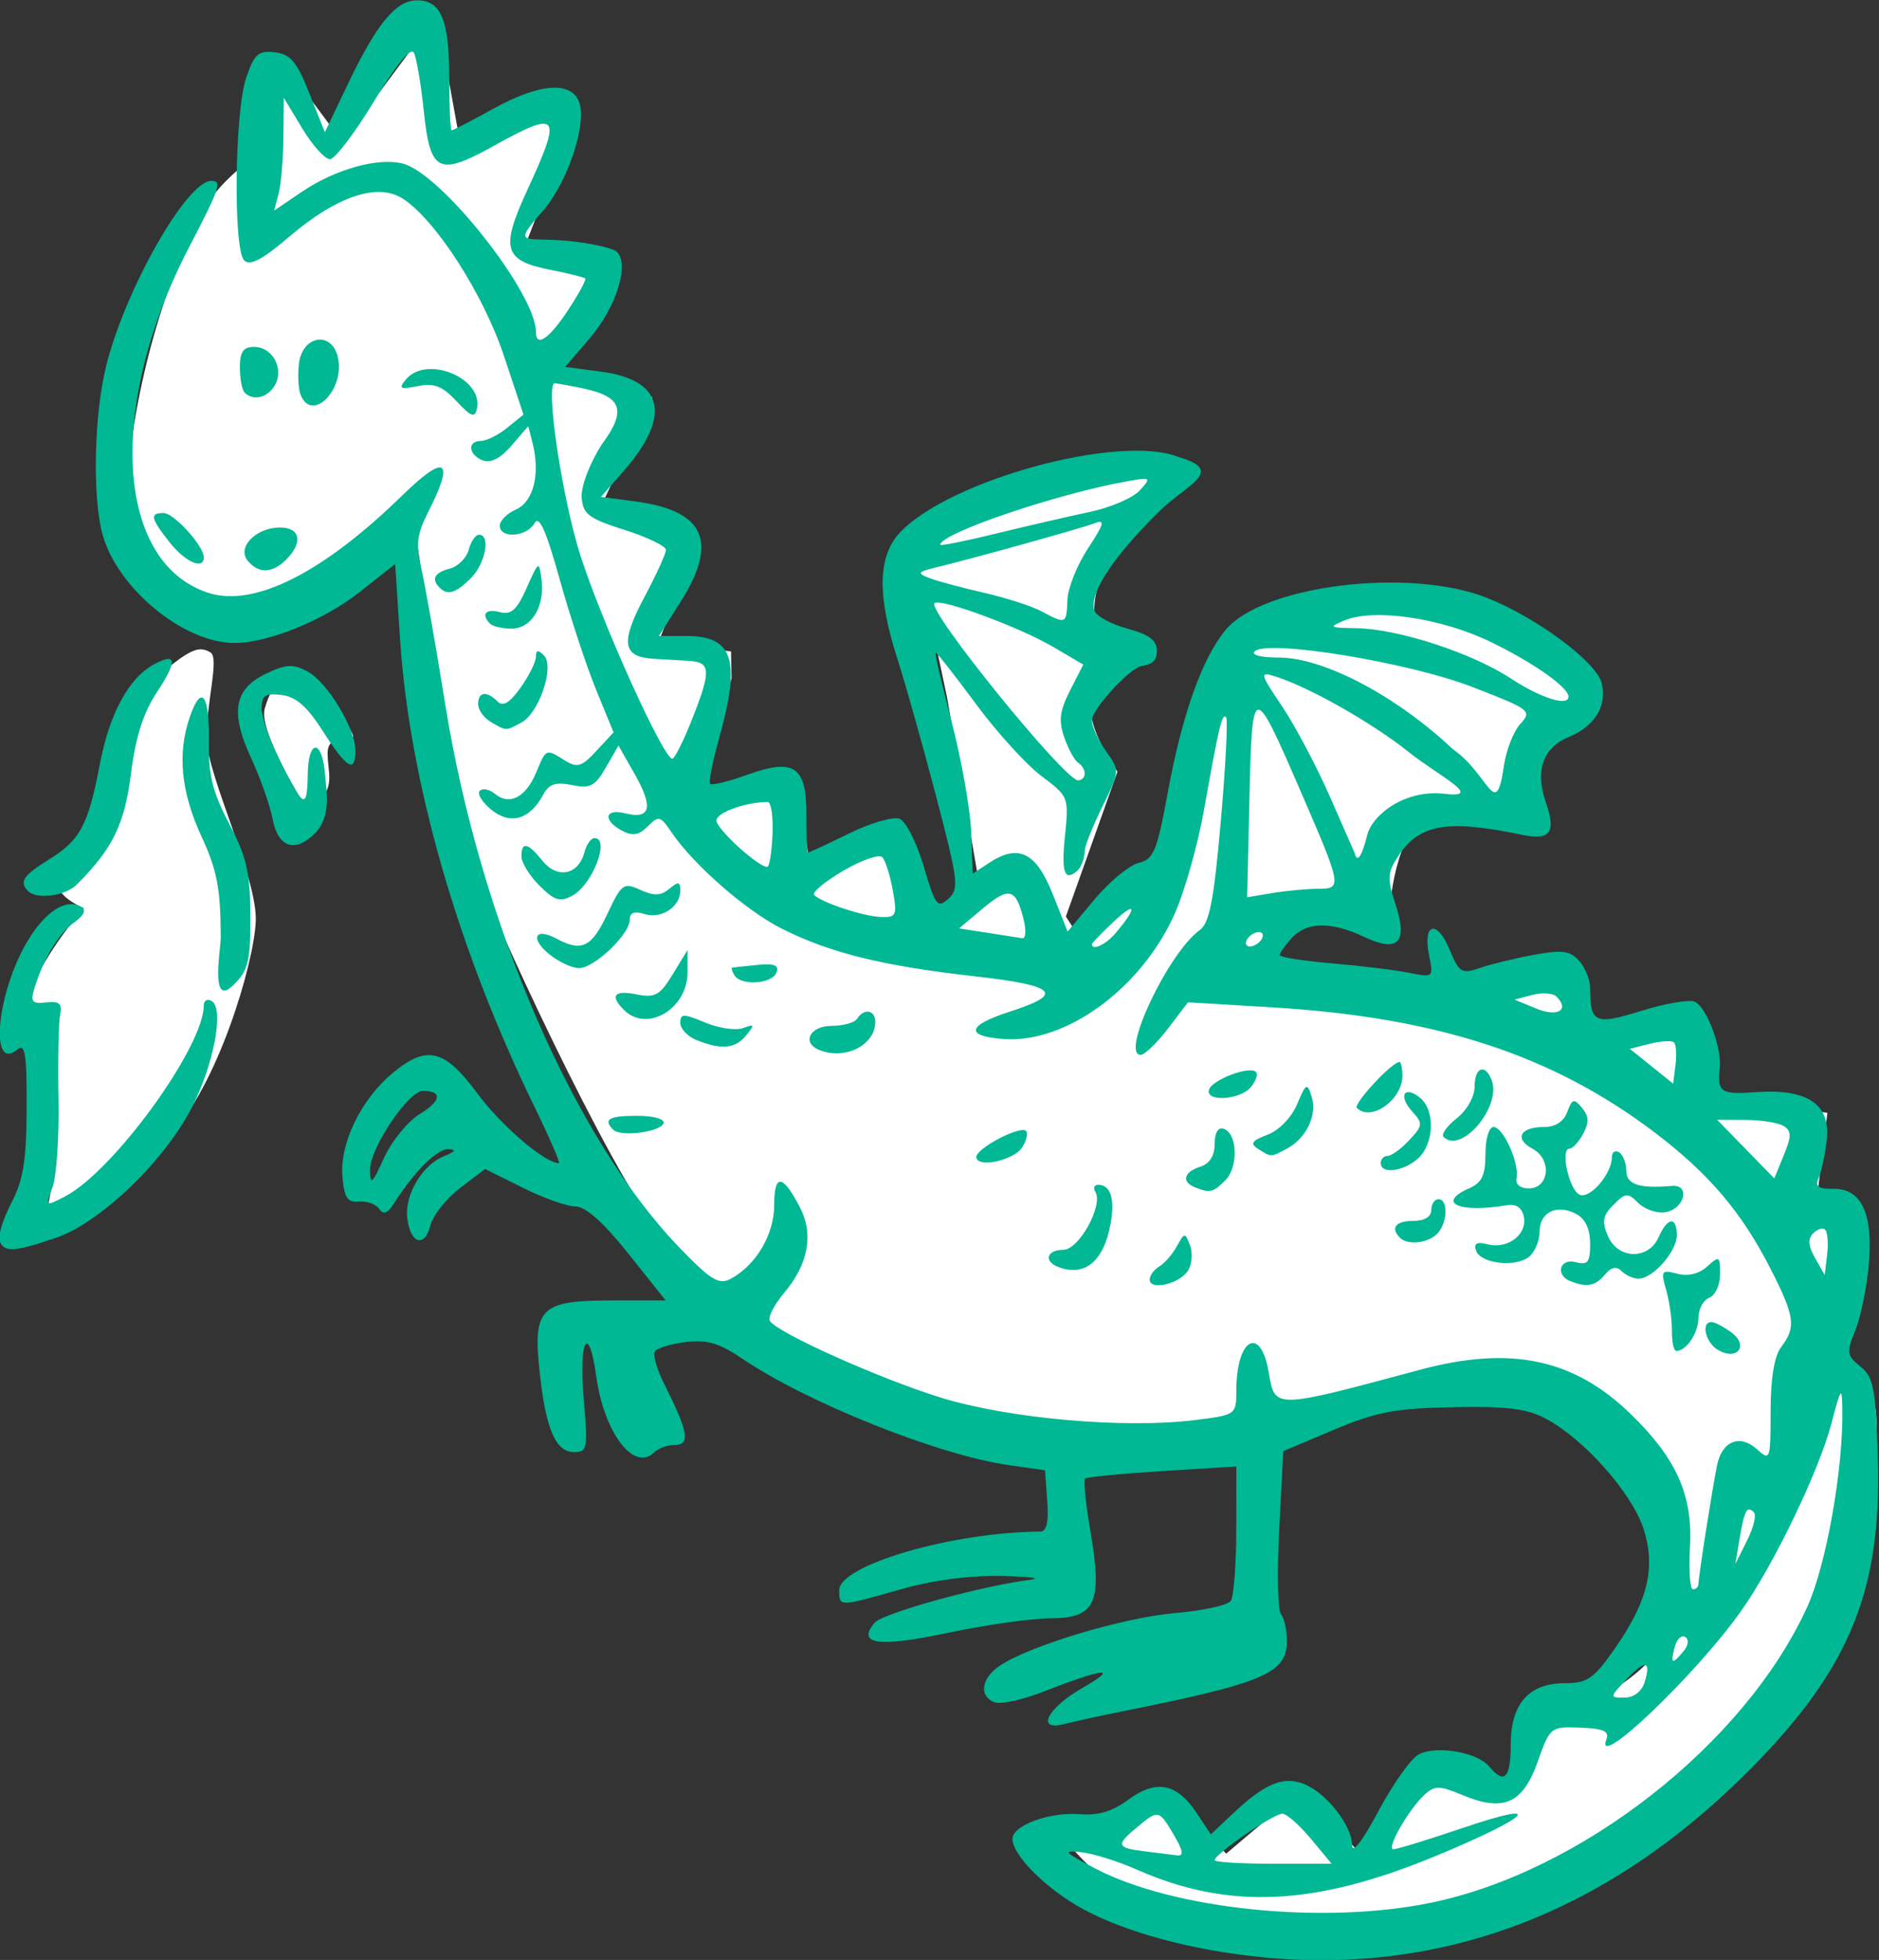 <?xml version="1.0" ?><svg height="275.223mm" viewBox="0 0 263.933 275.223" width="263.933mm" xmlns="http://www.w3.org/2000/svg">
    <rect x="0" y="0" width="263.933" height="275.223" fill="#333333" stroke="none"/>
    <path d="m 1647.828,-617.211 -17.402,23.396 -10.449,-14.033 -4.283,15.584 c 0,0 -5.588,3.787 -9.086,8.27 -3.498,4.482 -10.523,19.474 -14.273,40.217 -3.75,20.743 3.169,31.61 17.65,36.412 14.481,4.802 33.807,-15.094 33.807,-15.094 0,0 7.606,51.493 10.512,60.777 2.905,9.284 25.622,58.033 34.367,68.438 8.745,10.405 31.736,26.892 43.697,31.334 11.961,4.442 49.548,9.597 60.977,7.943 11.428,-1.654 34.847,-13.126 54.738,-11.658 19.892,1.467 28.736,20.059 29.951,34.492 1.215,14.433 -12.85,22.197 -12.85,22.197 l -10.881,3.146 -6.004,15.061 -14.361,-4.402 -14.496,18.328 -12.141,-13.352 -13.959,11.82 -10.143,-10.674 -10.568,6.551 -8.951,1.533 c 0,0 5.187,7.15 13.547,11.445 8.36,4.295 34.98,7.217 64.699,1.654 29.719,-5.563 34.854,-19.735 52.285,-34.795 17.431,-15.06 20.04,-53.237 18.75,-58.133 -1.29,-4.896 -5.824,-10.738 -5.824,-10.738 l 2.701,-25.23 -7.768,-0.828 2.119,-17.328 -21.018,-2.854 -2.147,-14.879 -19.002,2.602 -4.137,-10.498 -15.682,4.254 -40.746,-4.975 c 0,0 4.313,-8.697 8.033,-10.979 3.72,-2.281 13.904,1.174 13.904,1.174 0,0 0.504,-13.779 6.344,-18.168 5.84,-4.389 21.67,-1.428 21.67,-1.428 0,0 -1.839,-5.829 -0.846,-8.857 0.993,-3.028 2.772,-6.47 7.797,-8.498 5.025,-2.028 4.092,-4.256 3.188,-7.164 -0.904,-2.908 -19.62,-13.306 -27.432,-14.6 -7.811,-1.294 -34.656,4.694 -36.746,7.082 -2.09,2.388 -10.561,37.143 -10.561,37.143 0,0 -4.3,6.016 -5.144,6.336 -0.845,0.32 -14.348,13.594 -14.348,13.594 l -3.527,-5.469 9.514,-26.701 c 0,0 -4.803,-6.776 -4.906,-11.191 -0.104,-4.415 9.709,-11.258 9.709,-11.258 0,0 -3.691,-1.081 -7.1,-3.148 -3.409,-2.068 -1.778,-8.365 0.193,-12.66 1.971,-4.295 14.555,-18.809 14.555,-18.809 0,-10e-6 -25.256,3.135 -29.984,5.029 -4.728,1.894 -19.443,12.176 -19.443,12.176 l 5.543,26.092 6.195,35.943 -6.951,5.643 -7.894,-16.846 -16.334,7.963 -2.697,-17.035 -17.787,3.936 5.752,-23.078 -0.098,-4.914 -13.383,-1.721 7.529,-18.98 -17.551,-7.244 8.914,-18.873 -17.461,-5.91 10.969,-18.195 -16.66,-4.695 c 0,0 10.227,-26.052 8.863,-25.959 -1.364,0.093 -21.121,8.018 -21.121,8.018 z m -43.418,116.904 c -1.278,-0.058 -2.881,0.761 -5.928,3.219 -4.432,3.575 -5.098,7.39 -7.885,19.836 -2.787,12.446 -6.641,15.26 -10.836,18.182 -5.081,3.114 2.977,6.477 2.977,6.477 0,0 -5.84,6.458 -9.457,14.168 -3.616,7.71 2.861,6.162 2.861,6.162 0,0 1.912,11.712 1.631,21.156 -0.282,9.444 -2.551,16.982 -2.551,16.982 0,0 14.378,-7.457 23.242,-16.475 8.864,-9.018 15.596,-31.609 15.967,-39.52 0.37,-7.91 -8.835,-26.679 -9.027,-33.455 -0.193,-6.777 2.416,-15.168 0.652,-16.182 -0.551,-0.317 -1.066,-0.524 -1.646,-0.551 z m 16.75,5.291 c -2.707,-0.006 -4.153,2.349 -5.082,5.682 -1.189,4.266 7.908,18.715 7.908,18.715 5.562,-3.864 3.718,-6.198 3.695,-10.557 -0.024,-4.359 5.817,-1.228 4.5,-3.713 -1.317,-2.485 -3.991,-7.699 -8.435,-9.537 -0.972,-0.402 -1.828,-0.588 -2.586,-0.59 z" fill="#FFFFFF" transform="translate(185.785,79.806) matrix(2.875,0,0,2.875,-1379.855,392.549) scale(0.265)"/>
    <path d="m 476.967,-68.706 c -3.36,-0.327 -6.632,-1.207 -8.723,-2.345 -1.793,-0.976 -3.448,-2.624 -3.448,-3.434 0,-0.659 1.84,-1.328 3.304,-1.202 0.876,0.075 1.58,-0.136 2.353,-0.707 1.356,-1.003 2.377,-0.808 3.334,0.637 l 0.701,1.057 1.063,-1.004 c 1.557,-1.471 2.455,-1.852 3.463,-1.468 1.089,0.414 2.359,2.012 2.373,2.984 0.006,0.468 0.488,-0.149 1.289,-1.652 0.703,-1.319 1.589,-2.564 1.967,-2.766 0.851,-0.455 2.863,-0.112 3.444,0.588 0.741,0.893 1.051,0.578 1.051,-1.068 0,-1.997 0.886,-2.999 2.653,-2.999 1.073,0 1.396,-0.218 2.374,-1.606 1.691,-2.399 2.092,-4.079 1.436,-6.007 -0.592,-1.737 -2.911,-4.331 -4.743,-5.304 -0.937,-0.498 -1.904,-0.618 -4.542,-0.566 -2.824,0.057 -3.74,0.231 -5.821,1.108 l -2.469,1.041 -0.199,3.815 c -0.109,2.098 -0.07,3.965 0.088,4.15 0.158,0.184 0.287,0.776 0.287,1.315 0,1.569 -1.125,2.046 -8.114,3.445 -1.067,0.214 -2.297,0.483 -2.734,0.598 -1.449,0.383 -0.879,-0.764 0.882,-1.772 1.823,-1.045 1.049,-0.965 -1.936,0.199 -1.016,0.396 -2.088,0.629 -2.381,0.516 -0.789,-0.303 -0.647,-1.194 0.287,-1.806 1.5,-0.983 6.027,-2.336 8.529,-2.55 1.358,-0.116 2.586,-0.385 2.729,-0.598 0.143,-0.213 0.262,-1.778 0.265,-3.476 l 0.005,-3.089 -3.616,0.227 c -1.989,0.125 -3.687,0.289 -3.774,0.366 -0.087,0.076 0.031,1.239 0.261,2.583 0.598,3.485 0.253,4.234 -1.946,4.242 -0.926,0.003 -3.183,0.322 -5.015,0.709 -3.396,0.717 -4.469,0.572 -3.591,-0.486 0.393,-0.473 5.232,-1.81 7.627,-2.107 0.582,-0.072 -0.053,-0.155 -1.412,-0.184 -1.56,-0.033 -3.38,0.207 -4.938,0.653 -3.013,0.862 -2.999,0.861 -2.999,0.043 0,-1.225 5.526,-2.838 9.81,-2.863 0.324,-0.002 0.429,-0.448 0.353,-1.499 l -0.108,-1.496 -1.791,-0.256 c -3.439,-0.492 -9.846,-3.055 -13.026,-5.212 -1.099,-0.745 -1.705,-0.921 -2.737,-0.796 -0.729,0.089 -1.41,0.297 -1.513,0.463 -0.103,0.166 0.117,0.902 0.487,1.637 1.144,2.268 1.258,2.923 0.506,2.923 -0.362,0 -0.823,0.164 -1.023,0.364 -0.979,0.979 -2.451,-0.95 -2.829,-3.71 -0.364,-2.654 -0.865,-1.799 -0.617,1.052 0.215,2.473 0.185,2.646 -0.463,2.646 -0.907,0 -1.387,-1.12 -1.689,-3.938 -0.332,-3.104 0.041,-3.47 3.546,-3.47 h 2.613 l -1.828,-2.293 c -1.207,-1.515 -2.079,-2.293 -2.569,-2.293 -0.408,0 -1.57,-0.413 -2.583,-0.918 l -1.841,-0.918 -1.224,0.933 c -0.673,0.513 -1.323,1.33 -1.445,1.815 -0.283,1.127 -0.984,0.913 -1.133,-0.346 -0.135,-1.147 0.731,-2.599 1.81,-3.033 0.557,-0.224 0.609,-0.318 0.187,-0.334 -0.545,-0.021 -1.664,1.101 -2.659,2.664 -0.304,0.478 -0.504,0.548 -0.711,0.249 -0.158,-0.229 -0.603,-0.387 -0.988,-0.353 -0.566,0.051 -0.721,-0.186 -0.808,-1.235 -0.133,-1.595 0.897,-3.732 2.413,-5.008 1.701,-1.431 2.563,-1.231 4.192,0.974 1.151,1.558 3.297,3.392 3.969,3.392 0.084,0 -0.444,-1.221 -1.172,-2.713 -3.788,-7.767 -6.133,-15.932 -6.59,-22.944 l -0.235,-3.608 -1.731,1.367 c -1.772,1.4 -4.502,2.503 -6.159,2.489 -2.464,-0.021 -5.676,-2.671 -6.403,-5.284 -0.511,-1.837 -0.419,-5.919 0.187,-8.304 0.955,-3.756 3.936,-8.982 5.124,-8.982 0.538,0 0.424,0.339 -1.084,3.238 -4.023,7.733 -3.609,15.385 0.913,16.877 2.241,0.74 5.599,-0.941 9.51,-4.759 2.11,-2.06 2.573,-1.761 1.259,0.814 -0.547,1.073 -0.613,1.59 -0.348,2.72 0.181,0.767 0.712,3.776 1.18,6.687 1.707,10.605 6.279,21.191 11.467,26.554 1.51,1.561 1.907,1.802 2.469,1.502 1.249,-0.668 2.135,-2.166 2.135,-3.606 0,-1.557 0.414,-1.519 1.26,0.117 0.681,1.316 0.408,2.768 -0.786,4.186 -0.483,0.573 -0.791,1.182 -0.686,1.353 0.356,0.576 5.306,2.799 8.325,3.739 3.317,1.032 9,1.536 12.455,1.104 1.993,-0.249 2.009,-0.26 2.009,-1.431 0,-2.566 1.191,-3.23 1.587,-0.885 0.302,1.786 0.213,1.788 7.394,-0.141 4.437,-1.192 7.523,-0.536 10.318,2.191 2.214,2.16 3.008,3.949 2.866,6.46 -0.065,1.141 0.002,2.074 0.147,2.074 0.146,-3.5e-4 0.266,-0.12 0.267,-0.265 0.004,-0.365 0.674,-4.64 0.908,-5.791 0.243,-1.194 1.119,-1.541 1.963,-0.777 0.632,0.572 0.655,0.506 0.655,-1.864 0,-1.614 0.178,-2.692 0.518,-3.141 0.732,-0.968 0.666,-1.478 -0.483,-3.743 -1.423,-2.806 -3.021,-4.697 -5.669,-6.71 -5.01,-3.808 -10.646,-5.652 -18.766,-6.137 l -4.065,-0.243 -0.979,1.283 c -0.538,0.706 -1.139,1.283 -1.334,1.283 -1.01,0 1.358,-4.996 2.889,-6.096 0.473,-0.34 0.689,-1.459 1.028,-5.327 0.236,-2.693 0.351,-4.974 0.256,-5.069 -0.199,-0.199 -0.337,0.381 -1.083,4.554 -0.3,1.68 -0.937,3.939 -1.414,5.019 -1.612,3.646 -5.312,6.366 -8.36,6.146 -1.926,-0.139 -1.804,-0.665 0.31,-1.344 2.691,-0.865 2.271,-1.27 -1.793,-1.727 -4.454,-0.501 -7.049,-1.146 -9.392,-2.333 -1.755,-0.889 -4.308,-3.128 -5.38,-4.718 -0.524,-0.778 -0.61,-0.798 -1.143,-0.265 -0.437,0.437 -0.739,0.488 -1.257,0.211 -0.96,-0.514 -0.848,-1.101 0.162,-0.847 1.23,0.309 1.379,-0.293 0.468,-1.897 l -0.804,-1.416 -0.614,1.07 c -0.527,0.918 -0.763,1.041 -1.658,0.862 -0.807,-0.161 -1.127,-0.053 -1.411,0.479 -0.647,1.208 -1.594,1.482 -2.524,0.729 -0.455,-0.369 -0.711,-0.786 -0.57,-0.927 0.141,-0.141 0.478,-0.073 0.749,0.152 0.7,0.581 1.506,0.163 2.004,-1.04 0.491,-1.185 0.473,-1.177 1.405,-0.595 0.604,0.377 0.817,0.312 1.54,-0.467 l 0.839,-0.905 -0.856,-2.09 c -0.471,-1.15 -1.27,-3.574 -1.776,-5.387 -0.674,-2.416 -1.004,-3.146 -1.235,-2.734 -0.373,0.667 -1.691,0.758 -1.691,0.117 0,-0.245 0.357,-0.602 0.794,-0.794 0.848,-0.372 1.188,-1.723 0.812,-3.222 l -0.213,-0.849 -0.817,0.95 c -0.536,0.623 -1.018,0.873 -1.402,0.726 -0.709,-0.272 -0.777,-0.952 -0.095,-0.952 0.27,0 0.848,-0.289 1.284,-0.643 l 0.794,-0.643 -0.961,-2.886 c -0.998,-2.996 -3.315,-6.601 -4.919,-7.652 -1.228,-0.805 -3.234,-0.139 -5.557,1.844 -1.327,1.132 -1.923,1.446 -2.207,1.162 -0.546,-0.546 -0.47,-7.263 0.1,-8.929 0.395,-1.155 0.591,-1.328 1.395,-1.235 0.767,0.089 1.071,0.45 1.69,2.007 l 0.755,1.898 1.087,-2.277 c 1.443,-3.023 2.38,-4.166 3.417,-4.166 1.181,0 1.574,0.964 1.574,3.857 0,1.371 0.054,2.493 0.12,2.493 0.066,0 0.979,-0.473 2.028,-1.052 2.173,-1.198 3.67,-1.359 4.146,-0.447 0.49,0.937 -0.38,3.78 -1.635,5.341 -1.66,1.869 -1.022,1.362 1.047,1.55 1.175,0.107 2.297,0.354 2.492,0.55 0.613,0.613 -0.043,2.702 -1.315,4.188 l -1.219,1.424 1.753,0.233 c 3.08,0.409 3.466,2.163 1.075,4.887 l -1.079,1.229 1.685,0.224 c 3.39,0.45 4.067,1.964 2.197,4.913 l -1.051,1.657 h 1.333 c 2.308,0 2.68,1.167 1.601,5.014 -0.318,1.134 -0.511,2.129 -0.428,2.211 0.083,0.083 0.899,-0.119 1.814,-0.448 2.3,-0.827 2.902,-0.409 2.882,1.999 -0.008,0.994 0.028,1.807 0.08,1.807 0.052,0 0.954,-0.421 2.003,-0.935 1.049,-0.514 2.16,-0.838 2.469,-0.72 0.309,0.118 0.841,1.165 1.183,2.325 0.566,1.92 0.674,2.063 1.201,1.586 0.535,-0.484 0.489,-0.869 -0.595,-5.006 -0.646,-2.465 -1.5,-5.495 -1.898,-6.733 -0.987,-3.072 -0.952,-4.984 0.114,-6.134 2.394,-2.583 10.794,-4.867 13.629,-3.705 2.34,0.676 0.378,1.347 -0.952,2.659 -2.297,2.265 -3.459,4.057 -3.151,4.859 0.101,0.263 0.827,0.652 1.613,0.864 1.054,0.284 1.429,0.567 1.429,1.077 0,0.381 -0.106,0.65 -0.741,0.745 -0.574,0.086 -2.434,2.107 -2.434,2.663 0,0.289 0.309,0.96 0.686,1.489 0.684,0.961 0.684,0.966 -0.165,2.7 -0.468,0.956 -0.856,1.916 -0.862,2.135 -0.006,0.219 -0.087,0.782 -0.409,1.048 -0.538,0.444 -0.758,0.155 -0.571,-1.665 0.203,-1.975 0.198,-1.988 -1.149,-2.999 -0.744,-0.558 -2.194,-2.157 -3.223,-3.553 -1.029,-1.396 -1.904,-2.505 -1.944,-2.465 -0.04,0.04 0.318,1.579 0.797,3.42 0.478,1.841 0.904,4.252 0.945,5.358 l 0.075,2.01 0.815,-0.533 c 1.424,-0.932 2.279,-0.509 3.089,1.526 l 0.732,1.839 1.314,-1.571 c 0.722,-0.864 1.69,-1.666 2.149,-1.781 0.742,-0.186 0.902,-0.569 1.426,-3.421 0.706,-3.841 1.691,-6.607 2.841,-7.973 1.834,-2.179 8.985,-3.051 12.76,-1.555 2.419,0.959 5.34,3.126 5.598,4.155 0.281,1.119 -0.323,2.111 -1.609,2.644 -1.266,0.525 -1.654,1.648 -1.108,3.213 0.503,1.444 0.206,1.849 -1.147,1.567 -3.689,-0.769 -5.04,-0.537 -6.076,1.045 -0.525,0.802 -0.542,1.086 -0.135,2.319 0.628,1.902 0.142,2.409 -1.541,1.611 -1.594,-0.756 -2.805,-0.734 -3.529,0.066 -0.321,0.355 -0.584,0.728 -0.584,0.83 0,0.102 1.151,0.283 2.558,0.403 1.407,0.12 3.098,0.327 3.759,0.46 1.192,0.24 1.2,0.233 0.982,-0.858 -0.313,-1.565 0.379,-1.766 0.996,-0.288 0.48,1.149 0.592,1.218 1.492,0.909 0.535,-0.184 1.722,-0.472 2.637,-0.64 1.377,-0.253 1.758,-0.203 2.205,0.291 0.297,0.329 0.541,0.929 0.541,1.335 0,1.712 0.233,1.816 2.489,1.114 1.152,-0.358 2.325,-0.563 2.608,-0.454 0.566,0.217 1.339,2.223 1.237,3.211 -0.127,1.232 0.022,1.333 1.789,1.21 2.512,-0.174 3.642,0.602 3.434,2.358 -0.084,0.711 -0.263,1.537 -0.396,1.836 -0.187,0.418 -0.02,0.54 0.72,0.529 1.387,-0.021 1.961,1.23 1.726,3.763 -0.103,1.108 -0.399,2.534 -0.659,3.17 -0.431,1.056 -0.409,1.208 0.258,1.747 0.642,0.52 0.744,1.055 0.848,4.483 0.196,6.407 -1.356,10.23 -6.116,15.067 -6.942,7.054 -14.996,10.177 -23.989,9.3 z m 8.217,-2.644 c 7.378,-1.499 15.379,-7.767 18.433,-14.441 0.936,-2.045 1.777,-6.776 1.724,-9.701 -0.02,-1.111 -0.073,-1.04 -0.53,0.706 -0.615,2.349 -2.851,6.983 -4.45,9.222 -2.25,3.15 -7.159,7.816 -6.548,6.224 0.153,-0.399 -0.139,-0.53 -1.274,-0.573 -1.458,-0.055 -1.478,-0.039 -2.085,1.67 -0.724,2.039 -1.669,2.459 -3.661,1.626 -1.129,-0.472 -1.364,-0.475 -1.855,-0.03 -0.778,0.707 -1.905,2.674 -1.53,2.674 0.169,0 1.722,-0.478 3.452,-1.063 4.096,-1.385 3.22,-0.514 -1.409,1.4 -5.908,2.443 -10.115,2.631 -14.591,0.651 -0.909,-0.402 -2.129,-0.783 -2.712,-0.847 -0.926,-0.101 -0.839,-0.001 0.693,0.799 3.825,1.997 11.106,2.747 16.343,1.682 z m -5.801,-3.126 c -0.553,-0.665 -1.179,-1.221 -1.393,-1.235 -0.405,-0.027 -3.316,1.966 -3.316,2.27 0,0.096 1.286,0.174 2.857,0.174 h 2.857 z m -6.705,-0.202 c -0.729,-1.235 -0.756,-1.24 -1.796,-0.373 -1.047,0.873 -1.007,1.007 0.353,1.176 0.631,0.078 1.354,0.168 1.607,0.199 0.335,0.041 0.29,-0.232 -0.164,-1.002 z m 22.995,-7.435 c 0.345,-1.086 0.038,-1.138 -0.892,-0.148 -0.816,0.869 -0.817,0.881 -0.084,0.881 0.442,0 0.837,-0.296 0.976,-0.732 z m 1.906,-1.53 c 0.244,-0.294 0.278,-0.581 0.083,-0.702 -0.181,-0.112 -0.412,0.112 -0.513,0.498 -0.217,0.831 -0.127,0.874 0.43,0.204 z m 3.44,-6.789 c -0.339,-0.339 -0.462,-0.112 -0.699,1.29 l -0.209,1.235 0.573,-1.143 c 0.315,-0.629 0.466,-1.25 0.334,-1.382 z m 3.486,-13.8 c -0.115,-0.115 -0.38,-0.038 -0.588,0.171 -0.271,0.271 -0.245,0.618 0.092,1.211 l 0.471,0.832 0.117,-1.002 c 0.065,-0.551 0.023,-1.096 -0.092,-1.211 z m -68.658,-5.659 c 1.043,-0.634 1.105,-1.123 0.142,-1.123 -0.709,0 -2.59,2.803 -2.582,3.845 0.007,0.793 0.099,0.716 0.685,-0.575 0.373,-0.821 1.162,-1.787 1.755,-2.147 z m 66.631,0.593 c -0.255,-0.162 -1.091,-0.296 -1.858,-0.299 l -1.395,-0.005 1.395,1.43 1.395,1.43 0.464,-1.13 c 0.383,-0.934 0.383,-1.182 0,-1.424 z m -5.36,-4.084 c -0.103,-0.103 -0.63,-0.074 -1.173,0.063 l -0.987,0.249 1.058,0.851 1.058,0.851 0.115,-0.914 c 0.063,-0.503 0.031,-0.998 -0.072,-1.1 z m -5.742,-2.238 c -0.171,-0.171 -0.703,-0.208 -1.183,-0.082 l -0.873,0.228 1.055,0.435 c 1.05,0.433 1.66,0.079 1.001,-0.581 z m -21.573,-3.067 c 1.074,-1.251 1.066,-1.645 -0.013,-0.64 -0.612,0.57 -1.113,1.086 -1.113,1.147 0,0.329 0.666,0.029 1.126,-0.507 z m 7.164,0.265 c 0.12,-0.194 0.059,-0.353 -0.135,-0.353 -0.194,0 -0.451,0.159 -0.571,0.353 -0.12,0.194 -0.059,0.353 0.135,0.353 0.194,0 0.451,-0.159 0.571,-0.353 z m -11.628,-0.97 c -0.375,-1.519 -0.708,-1.611 -1.974,-0.549 l -1.18,0.99 1.394,0.215 c 0.767,0.118 1.53,0.237 1.697,0.265 0.167,0.028 0.195,-0.387 0.063,-0.92 z m -6.39,-1.411 c -0.129,-0.728 -0.359,-1.458 -0.51,-1.623 -0.151,-0.165 -1.012,0.132 -1.913,0.66 -0.901,0.528 -1.541,1.06 -1.421,1.182 0.368,0.374 2.414,1.048 3.27,1.077 0.745,0.025 0.791,-0.079 0.575,-1.296 z m 20.776,-0.084 c 1.191,-0.005 1.177,-0.078 -0.875,-4.817 -2.295,-5.299 -2.347,-5.292 -2.476,0.348 l -0.112,4.883 1.235,-0.205 c 0.679,-0.113 1.682,-0.207 2.229,-0.209 z m -26.655,-2.65 c 0.038,-0.873 -0.066,-1.587 -0.232,-1.587 -1.075,0 -2.506,0.514 -2.506,0.9 0,0.413 2.019,2.261 2.481,2.271 0.103,0.002 0.219,-0.71 0.257,-1.584 z m 32.835,-1.989 c 1.989,0.233 -0.291,-0.876 -1.743,-2.034 -1.822,-1.454 -4.906,-3.197 -6.567,-3.712 -0.726,-0.225 -0.699,-0.117 0.369,1.469 0.634,0.942 1.692,2.941 2.352,4.443 l 1.2,2.731 c 0,0 0.163,0.905 0.609,-0.876 0.248,-0.989 1.832,-2.249 3.78,-2.02 z m 3.703,-3.413 c 0.581,-0.642 0.497,-0.706 -2.354,-1.808 -3.108,-1.202 -9.981,-2.328 -10.622,-1.74 -0.195,0.179 0.297,0.307 1.177,0.307 2.189,0 5.734,1.865 8.494,4.468 1.796,1.245 2.102,3.58 2.504,0.806 0.109,-0.753 0.469,-1.668 0.8,-2.034 z m -21.284,2.425 c 0,-0.183 -0.143,-0.42 -0.318,-0.529 -0.175,-0.108 -0.481,-0.663 -0.679,-1.233 -0.286,-0.821 -0.228,-1.298 0.283,-2.299 l 0.644,-1.263 -1.492,-0.875 c -1.65,-0.967 -5.513,-2.387 -5.777,-2.123 -0.364,0.364 6.357,8.653 7.016,8.653 0.178,0 0.323,-0.149 0.323,-0.332 z m -19.099,-2.865 c 0.848,-2.187 0.814,-2.574 -0.234,-2.641 -0.329,-0.021 -1.098,-0.066 -1.707,-0.099 -1.555,-0.085 -1.661,-0.786 -0.461,-3.035 0.572,-1.073 1.041,-2.101 1.041,-2.285 0,-0.184 -0.91,-0.624 -2.023,-0.977 -1.754,-0.557 -2.032,-0.767 -2.093,-1.58 -0.04,-0.536 0.381,-1.651 0.982,-2.598 1.677,-2.239 0.428,-2.534 -2.295,-2.99 -0.486,0 0.362,5.673 1.266,8.467 1.072,3.316 4.044,9.878 4.473,9.878 0.122,0 0.595,-0.962 1.051,-2.138 z m 42.735,-0.892 c 0,-0.456 -1.702,-1.654 -3.793,-2.669 -2.413,-1.172 -5.686,-1.656 -7.143,-1.058 -0.812,0.333 -0.765,0.364 0.58,0.384 2.027,0.031 5.637,1.206 7.534,2.452 1.463,0.961 2.822,1.39 2.822,0.89 z m -24.481,-4.726 c 0.021,-0.578 0.475,-1.713 1.01,-2.522 0.77,-1.164 0.843,-1.42 0.348,-1.231 -0.647,0.248 -5.886,1.709 -7.746,2.159 -0.943,0.229 -0.982,0.286 -0.353,0.529 0.388,0.15 1.579,0.47 2.646,0.712 1.067,0.242 2.337,0.65 2.822,0.908 1.209,0.643 1.23,0.634 1.272,-0.556 z m 1.096,-4.297 c 1.012,-0.213 2.109,-0.685 2.438,-1.049 0.577,-0.638 0.555,-0.654 -0.604,-0.449 -3.437,0.61 -9.141,2.545 -9.141,3.102 0,0.066 1.23,-0.18 2.734,-0.548 1.504,-0.368 3.562,-0.843 4.573,-1.056 z m -25.496,-9.852 c 0.525,-0.794 0.904,-1.492 0.841,-1.552 -0.063,-0.06 -0.813,-0.246 -1.666,-0.413 -2.322,-0.455 -2.491,-1.023 -1.161,-3.909 1.718,-3.728 1.564,-3.928 -1.655,-2.145 -2.693,1.492 -3.093,1.29 -3.405,-1.716 -0.137,-1.322 -0.356,-2.604 -0.487,-2.848 -0.148,-0.277 -0.883,0.622 -1.946,2.381 -0.939,1.554 -1.908,2.826 -2.153,2.826 -0.245,0 -0.852,-0.675 -1.349,-1.499 l -0.904,-1.499 -0.019,1.94 c -0.01,1.067 -0.117,2.307 -0.237,2.755 l -0.218,0.815 1.33,-0.902 c 1.644,-1.116 3.73,-1.704 4.954,-1.397 1.876,0.471 6.51,6.331 6.51,8.232 0,0.768 0.641,0.331 1.567,-1.069 z m 56.2,50.793 c -0.619,-0.349 -0.867,-1.372 -0.332,-1.372 0.157,0 0.594,0.227 0.97,0.505 0.864,0.638 0.304,1.398 -0.638,0.866 z m -2.265,-0.931 c 0.008,-0.534 -0.117,-1.431 -0.279,-1.995 -0.274,-0.956 -0.237,-1.01 0.539,-0.807 0.53,0.138 1.062,0.01 1.463,-0.353 0.59,-0.534 0.63,-0.51 0.63,0.377 0,0.521 -0.238,1.039 -0.529,1.151 -0.291,0.112 -0.529,0.551 -0.529,0.977 0,0.739 -0.587,1.62 -1.078,1.62 -0.127,0 -0.225,-0.437 -0.217,-0.97 z m -25.516,-2.516 c 0,-0.198 0.213,-0.487 0.472,-0.642 0.26,-0.155 0.646,-0.6 0.858,-0.988 0.373,-0.682 0.395,-0.683 0.642,-0.04 0.141,0.366 0.096,0.922 -0.101,1.235 -0.404,0.644 -1.872,0.986 -1.872,0.435 z m 20.549,0.077 c -0.75,-0.303 -0.514,-1.13 0.265,-0.927 0.593,0.155 0.706,0.011 0.706,-0.903 0,-0.712 -0.234,-1.213 -0.68,-1.451 -0.941,-0.504 -1.789,-0.095 -1.789,0.863 0,0.441 -0.229,0.991 -0.508,1.222 -0.654,0.542 -2.388,0.342 -2.599,-0.3 -0.116,-0.353 0.048,-0.439 0.574,-0.302 0.97,0.254 1.94,-0.486 1.764,-1.344 -0.093,-0.451 -0.375,-0.643 -0.832,-0.565 -2.332,0.394 -3.464,-0.114 -1.84,-0.827 0.622,-0.273 0.795,-0.638 0.795,-1.672 0,-0.748 0.173,-1.323 0.398,-1.323 0.472,2.7e-4 1.274,1.788 1.12,2.501 -0.064,0.299 0.175,0.498 0.598,0.498 1.006,0 1.144,-1.422 0.188,-1.934 -0.913,-0.489 -0.616,-1.065 0.55,-1.065 0.563,0 0.969,-0.262 1.145,-0.737 0.24,-0.648 0.326,-0.672 0.719,-0.199 0.335,0.404 0.349,0.719 0.057,1.266 -0.214,0.4 -0.515,0.728 -0.669,0.728 -0.471,0 -0.008,2.057 0.507,2.255 0.512,0.196 1.561,-1.03 1.561,-1.825 0,-0.259 0.159,-0.373 0.353,-0.253 0.194,0.12 0.353,0.526 0.353,0.903 0,0.671 0.631,0.88 2.231,0.74 0.929,-0.081 0.604,1.151 -0.338,1.286 -0.41,0.059 -0.998,-0.145 -1.307,-0.454 -0.512,-0.512 -0.616,-0.505 -1.209,0.088 -0.525,0.525 -0.578,0.815 -0.277,1.523 0.488,1.149 1.989,1.185 2.483,0.058 0.432,-0.984 0.886,-1.029 0.886,-0.088 0,0.793 -1.169,2.117 -1.87,2.117 -0.252,0 -0.624,-0.165 -0.826,-0.368 -0.255,-0.255 -0.506,-0.201 -0.819,0.176 -0.458,0.552 -0.892,0.632 -1.688,0.31 z m -25.047,-0.706 c -0.699,-0.282 -0.513,-0.825 0.283,-0.825 0.763,0 1.964,-2.184 1.56,-2.838 -0.115,-0.185 -0.05,-0.337 0.144,-0.337 0.61,0 0.825,0.709 0.592,1.952 -0.341,1.818 -1.287,2.569 -2.579,2.048 z m -51.692,-1.266 c -0.086,-0.243 0.173,-1.076 0.577,-1.852 0.584,-1.123 0.736,-2.072 0.745,-4.644 0.009,-2.646 -0.074,-3.163 -0.457,-2.845 -1.361,1.129 -1.018,-2.708 0.469,-5.245 0.875,-1.492 1.93,-2.172 2.667,-1.716 0.241,0.149 0.112,0.425 -0.352,0.75 -0.745,0.522 -1.5,1.766 -1.943,3.205 -0.209,0.678 -0.126,0.781 0.573,0.706 0.649,-0.07 0.789,0.057 0.678,0.617 -0.077,0.388 -0.112,2.232 -0.079,4.097 0.034,1.865 -0.099,3.813 -0.295,4.327 -0.354,0.931 -0.351,0.933 0.613,0.435 2.358,-1.22 6.778,-7.296 6.779,-9.321 1.5e-4,-0.254 0.178,-0.352 0.395,-0.218 0.604,0.373 0.105,3.06 -0.958,5.157 -1.327,2.619 -4.491,5.665 -6.643,6.397 -2.079,0.707 -2.562,0.733 -2.769,0.15 z m 68.419,-0.147 c -0.48,-0.48 -0.21,-0.823 0.647,-0.823 0.549,0 0.882,-0.2 0.882,-0.529 0,-0.291 0.159,-0.529 0.353,-0.529 0.491,0 0.442,1.181 -0.071,1.693 -0.461,0.461 -1.437,0.563 -1.811,0.188 z m -10.025,-2.468 c -0.66,-0.266 -0.532,-0.748 0.265,-1.001 0.459,-0.146 0.706,-0.534 0.706,-1.111 0,-0.552 0.167,-0.833 0.441,-0.743 0.674,0.221 0.728,1.87 0.082,2.515 -0.598,0.598 -0.762,0.635 -1.493,0.34 z m 9.084,-1.177 c 0,-0.194 0.153,-0.353 0.339,-0.353 0.186,0 0.661,-0.346 1.056,-0.769 0.669,-0.718 0.678,-0.812 0.134,-1.413 -0.693,-0.766 -0.368,-1.287 0.404,-0.647 0.736,0.611 0.677,2.241 -0.107,2.951 -0.712,0.644 -1.824,0.785 -1.824,0.231 z m -19.756,-0.304 c 0,-0.422 2.149,-1.546 2.426,-1.269 0.107,0.107 0.026,0.465 -0.181,0.795 -0.41,0.654 -2.245,1.041 -2.245,0.473 z m 13.77,-0.387 c -0.414,-0.262 -0.324,-0.401 0.457,-0.697 0.565,-0.215 1.172,-0.841 1.445,-1.49 0.435,-1.036 0.489,-1.063 0.709,-0.369 0.283,0.89 -0.256,2.03 -1.197,2.533 -0.808,0.433 -0.768,0.432 -1.414,0.023 z m 9.055,-0.591 c -0.123,-0.123 0.168,-0.531 0.647,-0.908 0.498,-0.392 0.87,-1.051 0.87,-1.541 0,-0.951 0.517,-1.152 0.834,-0.324 0.497,1.295 -1.488,3.635 -2.351,2.772 z m -40.565,-0.348 c -0.51,-0.51 -0.219,-0.68 1.162,-0.68 0.805,0 1.363,0.155 1.296,0.361 -0.14,0.428 -2.095,0.681 -2.458,0.319 z m 36.332,-1.063 c -0.194,-0.194 1.71,-2.247 2.083,-2.247 0.076,0 0.139,0.306 0.139,0.68 0,1.17 -1.535,2.253 -2.222,1.566 z m -7.222,-0.902 c 0.161,-0.482 1.978,-1.167 2.285,-0.861 0.113,0.113 0.004,0.447 -0.242,0.742 -0.529,0.637 -2.249,0.737 -2.043,0.119 z m -19.043,-1.931 c -0.878,-0.354 -0.461,-1.177 0.597,-1.177 0.571,0 1.136,-0.159 1.256,-0.353 0.323,-0.523 0.882,-0.427 0.882,0.151 0,1.142 -1.476,1.887 -2.734,1.379 z m -5.997,-0.483 c -0.437,-0.175 -0.794,-0.554 -0.794,-0.842 0,-0.459 0.149,-0.46 1.215,-0.015 0.668,0.279 1.502,0.4 1.852,0.269 0.56,-0.21 0.578,-0.167 0.153,0.356 -0.532,0.654 -1.214,0.719 -2.426,0.231 z m -3.545,-1.471 c -0.704,-0.704 -0.48,-0.982 0.616,-0.762 0.901,0.18 1.135,0.05 1.763,-0.979 l 0.724,-1.187 10e-4,1.092 c 0.002,1.783 -1.982,2.957 -3.103,1.836 z m -19.701,-3.534 c -0.008,-2.407 -0.175,-3.281 -0.949,-4.96 -1.003,-2.174 -1.18,-4.047 -0.553,-5.846 0.562,-1.611 0.961,-1.062 0.923,1.27 -0.026,1.599 0.183,2.439 0.99,3.969 0.848,1.609 1.025,2.375 1.037,4.487 0.012,2.113 -0.109,2.671 -0.712,3.274 -1.301,1.442 -0.747,-1.524 -0.736,-2.194 z m 25.098,1.841 c -0.12,-0.194 -0.169,-0.363 -0.109,-0.375 0.06,-0.012 0.613,-0.072 1.228,-0.133 0.834,-0.083 1.071,0.013 0.932,0.375 -0.215,0.56 -1.727,0.658 -2.051,0.133 z m -9.045,-1.028 c -0.96,-0.779 -0.709,-1.33 0.348,-0.764 1.234,0.661 1.718,0.427 2.483,-1.199 0.699,-1.486 0.795,-1.557 1.616,-1.183 0.668,0.304 1,0.293 1.413,-0.05 0.444,-0.368 0.54,-0.354 0.54,0.081 0,0.796 -0.931,1.409 -1.747,1.15 -0.498,-0.158 -0.722,-0.073 -0.722,0.276 0,0.709 -1.735,2.365 -2.478,2.365 -0.34,0 -0.993,-0.304 -1.451,-0.675 z m -0.482,-3.352 c -0.484,-0.484 -0.88,-1.125 -0.88,-1.425 0,-0.748 0.304,-0.684 1.035,0.219 0.72,0.889 1.752,0.68 2.038,-0.413 0.101,-0.387 0.324,-0.704 0.496,-0.704 0.779,0 -0.104,2.289 -1.085,2.814 -0.601,0.322 -0.875,0.238 -1.604,-0.492 z m -24.986,0.264 c -0.444,-0.444 -0.233,-0.767 1.004,-1.531 1.55,-0.958 1.934,-1.674 2.506,-4.678 0.471,-2.474 1.418,-4.209 2.659,-4.873 1.104,-0.591 1.141,-0.163 0.118,1.382 -0.656,0.991 -1.034,2.184 -1.258,3.963 -0.31,2.472 -0.893,3.666 -2.639,5.413 -0.567,0.567 -1.96,0.756 -2.391,0.325 z m 11.959,-3.468 c -0.127,-0.679 -0.599,-2.028 -1.049,-2.998 -1.047,-2.26 -0.851,-3.403 0.713,-4.149 0.987,-0.471 1.322,-0.489 2.025,-0.113 0.976,0.522 2.344,2.78 2.344,3.868 0,1.128 -0.421,0.877 -1.587,-0.949 -0.776,-1.215 -1.317,-1.686 -2.028,-1.768 -0.816,-0.094 -0.97,0.021 -0.97,0.723 0.182,1.078 0.735,2.148 1.157,3.01 0.77,1.403 1.081,2.112 1.101,0.156 0.018,-1.735 0.696,-1.773 0.847,-0.007 0.08,0.934 0.279,1.971 -0.419,2.8 -1.004,1.057 -1.861,0.8 -2.133,-0.573 z m 10.648,-4.792 c -0.34,-0.198 -0.617,-0.59 -0.617,-0.871 0,-0.605 0.413,-0.663 0.944,-0.132 0.271,0.271 0.594,0.08 1.129,-0.672 0.412,-0.578 0.749,-1.257 0.749,-1.509 0,-0.334 0.105,-0.352 0.391,-0.066 0.535,0.535 -0.23,2.814 -1.101,3.281 -0.781,0.418 -0.722,0.419 -1.494,-0.031 z m -0.029,-4.793 c -0.463,-0.463 -0.223,-0.754 0.471,-0.572 0.557,0.146 0.834,-0.104 1.311,-1.18 0.588,-1.327 0.608,-1.338 0.727,-0.412 0.169,1.319 -0.49,2.399 -1.463,2.399 -0.446,0 -0.917,-0.106 -1.046,-0.235 z m -2.469,-1.764 c -0.42,-0.42 -0.251,-0.737 0.497,-0.932 0.402,-0.105 0.818,-0.521 0.923,-0.923 0.105,-0.402 0.332,-0.732 0.503,-0.732 0.579,0 0.317,1.406 -0.394,2.117 -0.74,0.74 -1.137,0.862 -1.529,0.47 z m -9.376,-1.315 c -0.544,-0.656 0.399,-1.625 1.582,-1.625 0.988,0 1.13,0.735 0.302,1.562 -0.685,0.685 -1.349,0.707 -1.884,0.063 z m -3.823,-0.907 c -0.926,-1.175 -0.977,-1.424 -0.29,-1.424 0.51,0 1.966,1.603 1.966,2.164 0,0.632 -0.911,0.229 -1.676,-0.74 z m 14.024,-6.888 c -0.693,-0.739 -1.097,-0.896 -1.895,-0.737 -0.872,0.174 -0.953,0.129 -0.576,-0.326 1.001,-1.206 3.773,-0.075 3.47,1.416 -0.099,0.485 -0.272,0.424 -1,-0.353 z m -7.624,-0.328 c -0.105,-0.275 -0.14,-0.949 -0.077,-1.499 0.156,-1.366 1.575,-1.628 1.896,-0.35 0.398,1.586 -1.269,3.282 -1.819,1.849 z m -2.726,-0.088 c -0.129,-0.129 -0.235,-0.685 -0.235,-1.235 0,-0.758 0.167,-1 0.693,-1 0.898,0 1.476,1.052 1.023,1.861 -0.347,0.619 -1.056,0.798 -1.481,0.373 z" fill="#00B894" transform="translate(185.785,79.806) matrix(2.875,0,0,2.875,-1379.855,392.549)"/>
</svg>